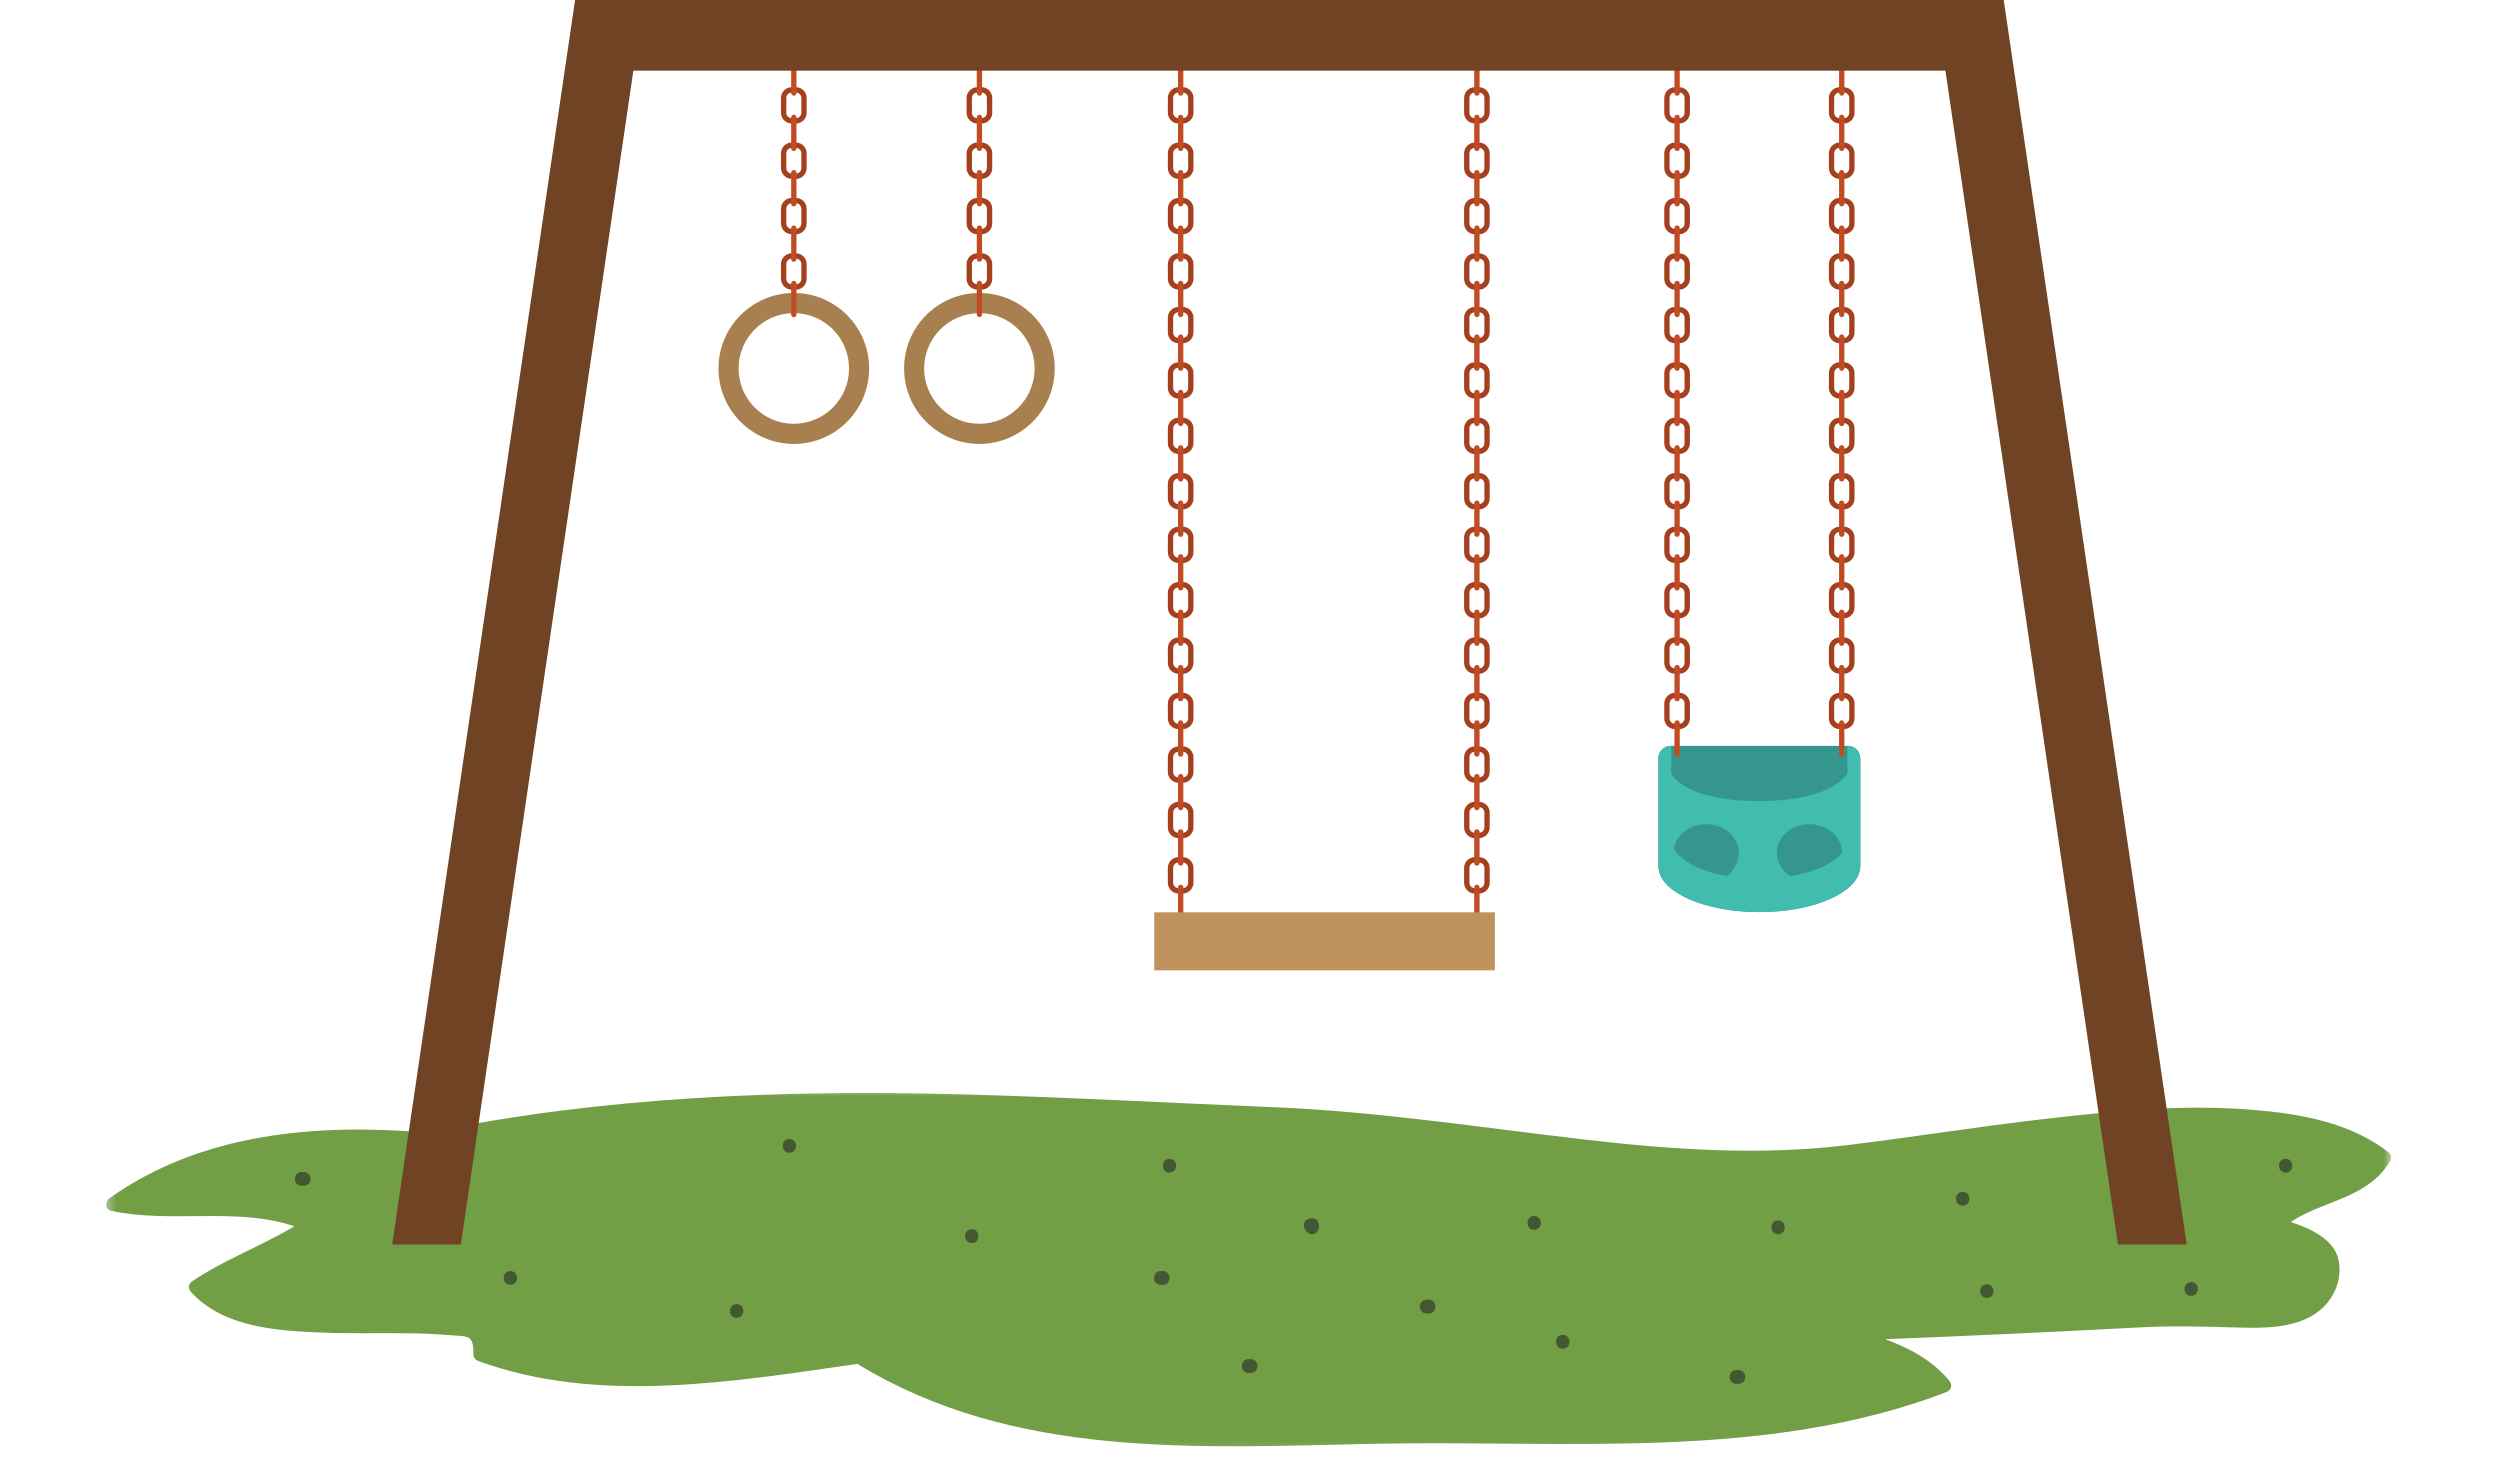 <svg width="204" height="120" viewBox="0 0 204 120" fill="none" xmlns="http://www.w3.org/2000/svg">
<g id="2" clipPath="url(#clip0_1975_3250)">
<g id="Clip path group">
<mask id="mask0_1975_3250" style="mask-type:luminance" maskUnits="userSpaceOnUse" x="8" y="88" width="188" height="31">
<g id="8c939e1792">
<path id="Vector" d="M8.445 88.501H195.232V118.844H8.445V88.501Z" fill="white"/>
</g>
</mask>
<g mask="url(#mask0_1975_3250)">
<g id="Group">
<path id="Vector_2" d="M159.061 112.664C157.672 110.995 155.822 110.01 153.83 109.276C160.816 109.009 167.8 108.674 174.766 108.308C177.437 108.167 179.995 108.252 182.662 108.328C184.723 108.387 187.139 108.387 188.924 107.202C190.392 106.227 191.196 104.443 190.807 102.751C190.435 101.121 188.529 100.232 186.912 99.718C189.625 97.917 193.214 97.812 195.035 94.74C195.15 94.542 195.14 94.21 194.949 94.058C191.765 91.579 187.716 90.881 183.791 90.559C178.151 90.088 172.422 90.664 166.818 91.309C161.416 91.928 156.046 92.801 150.646 93.453C143.584 94.302 136.511 93.818 129.462 93.005C120.974 92.03 112.588 90.71 104.044 90.354C95.56 90.005 87.082 89.528 78.591 89.301C64.018 88.912 49.225 89.469 34.906 92.429C25.809 91.638 16.396 92.465 8.935 97.776C8.573 98.036 8.553 98.691 9.067 98.803C13.917 99.856 19.313 98.467 24.021 100.064C21.312 101.687 18.325 102.777 15.691 104.542C15.382 104.749 15.323 105.144 15.576 105.421C18.23 108.325 22.553 108.588 26.237 108.736C28.598 108.835 30.965 108.769 33.326 108.795C34.396 108.805 35.459 108.855 36.523 108.937C38.248 109.075 38.633 108.858 38.633 110.524C38.633 110.787 38.804 110.978 39.041 111.064C48.767 114.613 59.705 112.766 69.964 111.294C82.69 119.078 97.641 118.116 112.17 117.814C127.625 117.488 144.061 119.246 158.814 113.602C159.226 113.444 159.348 113.003 159.061 112.664Z" fill="#729E46"/>
</g>
</g>
</g>
<path id="Vector_3" d="M64.775 25.553C62.29 25.553 60.268 27.578 60.268 30.067C60.268 32.556 62.29 34.581 64.775 34.581C67.261 34.581 69.283 32.556 69.283 30.067C69.283 27.578 67.261 25.553 64.775 25.553ZM64.775 36.224C61.388 36.224 58.628 33.465 58.628 30.067C58.628 26.669 61.388 23.907 64.775 23.907C68.167 23.907 70.922 26.669 70.922 30.067C70.922 33.465 68.167 36.224 64.775 36.224Z" fill="#A8804F"/>
<path id="Vector_4" d="M64.947 9.644C65.187 9.644 65.388 9.446 65.388 9.203V7.994C65.388 7.747 65.187 7.55 64.947 7.55H64.608C64.364 7.55 64.163 7.747 64.163 7.994V9.203C64.163 9.446 64.364 9.644 64.608 9.644H64.947ZM64.608 7.115H64.947C65.427 7.115 65.823 7.51 65.823 7.994V9.203C65.823 9.687 65.427 10.078 64.947 10.078H64.608C64.124 10.078 63.728 9.687 63.728 9.203V7.994C63.728 7.51 64.124 7.115 64.608 7.115Z" fill="#A5401E"/>
<path id="Vector_5" d="M64.775 4.84C64.894 4.84 64.993 4.935 64.993 5.06V7.589C64.993 7.711 64.894 7.81 64.775 7.81C64.657 7.81 64.558 7.711 64.558 7.589V5.06C64.558 4.935 64.657 4.84 64.775 4.84Z" fill="#C04B24"/>
<path id="Vector_6" d="M64.947 14.164C65.187 14.164 65.388 13.963 65.388 13.716V12.511C65.388 12.268 65.187 12.067 64.947 12.067H64.608C64.364 12.067 64.163 12.268 64.163 12.511V13.716C64.163 13.963 64.364 14.164 64.608 14.164H64.947ZM64.608 11.632H64.947C65.427 11.632 65.823 12.024 65.823 12.511V13.716C65.823 14.204 65.427 14.599 64.947 14.599H64.608C64.124 14.599 63.728 14.204 63.728 13.716V12.511C63.728 12.024 64.124 11.632 64.608 11.632Z" fill="#A5401E"/>
<path id="Vector_7" d="M64.775 9.36C64.894 9.36 64.993 9.456 64.993 9.574V12.106C64.993 12.228 64.894 12.324 64.775 12.324C64.657 12.324 64.558 12.228 64.558 12.106V9.574C64.558 9.456 64.657 9.36 64.775 9.36Z" fill="#C04B24"/>
<path id="Vector_8" d="M64.947 18.681C65.187 18.681 65.388 18.48 65.388 18.237V17.032C65.388 16.785 65.187 16.584 64.947 16.584H64.608C64.364 16.584 64.163 16.785 64.163 17.032V18.237C64.163 18.48 64.364 18.681 64.608 18.681H64.947ZM64.608 16.149H64.947C65.427 16.149 65.823 16.544 65.823 17.032V18.237C65.823 18.724 65.427 19.116 64.947 19.116H64.608C64.124 19.116 63.728 18.724 63.728 18.237V17.032C63.728 16.544 64.124 16.149 64.608 16.149Z" fill="#A5401E"/>
<path id="Vector_9" d="M64.775 13.874C64.894 13.874 64.993 13.973 64.993 14.095V16.627C64.993 16.749 64.894 16.844 64.775 16.844C64.657 16.844 64.558 16.749 64.558 16.627V14.095C64.558 13.973 64.657 13.874 64.775 13.874Z" fill="#C04B24"/>
<path id="Vector_10" d="M64.947 23.198C65.187 23.198 65.388 22.998 65.388 22.754V21.546C65.388 21.302 65.187 21.101 64.947 21.101H64.608C64.364 21.101 64.163 21.302 64.163 21.546V22.754C64.163 22.998 64.364 23.198 64.608 23.198H64.947ZM64.608 20.67H64.947C65.427 20.67 65.823 21.062 65.823 21.546V22.754C65.823 23.238 65.427 23.636 64.947 23.636H64.608C64.124 23.636 63.728 23.238 63.728 22.754V21.546C63.728 21.062 64.124 20.67 64.608 20.67Z" fill="#A5401E"/>
<path id="Vector_11" d="M64.775 18.395C64.894 18.395 64.993 18.494 64.993 18.612V21.144C64.993 21.266 64.894 21.358 64.775 21.358C64.657 21.358 64.558 21.266 64.558 21.144V18.612C64.558 18.494 64.657 18.395 64.775 18.395Z" fill="#C04B24"/>
<path id="Vector_12" d="M64.775 22.912C64.894 22.912 64.993 23.011 64.993 23.129V25.661C64.993 25.783 64.894 25.879 64.775 25.879C64.657 25.879 64.558 25.783 64.558 25.661V23.129C64.558 23.011 64.657 22.912 64.775 22.912Z" fill="#C04B24"/>
<path id="Vector_13" d="M79.921 25.553C77.435 25.553 75.41 27.578 75.41 30.067C75.41 32.556 77.435 34.581 79.921 34.581C82.407 34.581 84.425 32.556 84.425 30.067C84.425 27.578 82.407 25.553 79.921 25.553ZM79.921 36.224C76.53 36.224 73.774 33.465 73.774 30.067C73.774 26.669 76.53 23.907 79.921 23.907C83.309 23.907 86.068 26.669 86.068 30.067C86.068 33.465 83.309 36.224 79.921 36.224Z" fill="#A8804F"/>
<path id="Vector_14" d="M80.089 9.644C80.333 9.644 80.53 9.446 80.53 9.203V7.994C80.53 7.747 80.333 7.55 80.089 7.55H79.753C79.506 7.55 79.309 7.747 79.309 7.994V9.203C79.309 9.446 79.506 9.644 79.753 9.644H80.089ZM79.753 7.115H80.089C80.573 7.115 80.968 7.51 80.968 7.994V9.203C80.968 9.687 80.573 10.078 80.089 10.078H79.753C79.269 10.078 78.874 9.687 78.874 9.203V7.994C78.874 7.51 79.269 7.115 79.753 7.115Z" fill="#A5401E"/>
<path id="Vector_15" d="M79.921 4.84C80.039 4.84 80.138 4.935 80.138 5.06V7.589C80.138 7.711 80.039 7.81 79.921 7.81C79.799 7.81 79.704 7.711 79.704 7.589V5.06C79.704 4.935 79.799 4.84 79.921 4.84Z" fill="#C04B24"/>
<path id="Vector_16" d="M80.089 14.164C80.333 14.164 80.53 13.963 80.53 13.716V12.511C80.53 12.268 80.333 12.067 80.089 12.067H79.753C79.506 12.067 79.309 12.268 79.309 12.511V13.716C79.309 13.963 79.506 14.164 79.753 14.164H80.089ZM79.753 11.632H80.089C80.573 11.632 80.968 12.024 80.968 12.511V13.716C80.968 14.204 80.573 14.599 80.089 14.599H79.753C79.269 14.599 78.874 14.204 78.874 13.716V12.511C78.874 12.024 79.269 11.632 79.753 11.632Z" fill="#A5401E"/>
<path id="Vector_17" d="M79.921 9.36C80.039 9.36 80.138 9.456 80.138 9.574V12.106C80.138 12.228 80.039 12.324 79.921 12.324C79.799 12.324 79.704 12.228 79.704 12.106V9.574C79.704 9.456 79.799 9.36 79.921 9.36Z" fill="#C04B24"/>
<path id="Vector_18" d="M80.089 18.681C80.333 18.681 80.53 18.48 80.53 18.237V17.032C80.53 16.785 80.333 16.584 80.089 16.584H79.753C79.506 16.584 79.309 16.785 79.309 17.032V18.237C79.309 18.48 79.506 18.681 79.753 18.681H80.089ZM79.753 16.149H80.089C80.573 16.149 80.968 16.544 80.968 17.032V18.237C80.968 18.724 80.573 19.116 80.089 19.116H79.753C79.269 19.116 78.874 18.724 78.874 18.237V17.032C78.874 16.544 79.269 16.149 79.753 16.149Z" fill="#A5401E"/>
<path id="Vector_19" d="M79.921 13.874C80.039 13.874 80.138 13.973 80.138 14.095V16.627C80.138 16.749 80.039 16.844 79.921 16.844C79.799 16.844 79.704 16.749 79.704 16.627V14.095C79.704 13.973 79.799 13.874 79.921 13.874Z" fill="#C04B24"/>
<path id="Vector_20" d="M80.089 23.198C80.333 23.198 80.53 22.998 80.53 22.754V21.546C80.53 21.302 80.333 21.101 80.089 21.101H79.753C79.506 21.101 79.309 21.302 79.309 21.546V22.754C79.309 22.998 79.506 23.198 79.753 23.198H80.089ZM79.753 20.67H80.089C80.573 20.67 80.968 21.062 80.968 21.546V22.754C80.968 23.238 80.573 23.636 80.089 23.636H79.753C79.269 23.636 78.874 23.238 78.874 22.754V21.546C78.874 21.062 79.269 20.67 79.753 20.67Z" fill="#A5401E"/>
<path id="Vector_21" d="M79.921 18.395C80.039 18.395 80.138 18.494 80.138 18.612V21.144C80.138 21.266 80.039 21.358 79.921 21.358C79.799 21.358 79.704 21.266 79.704 21.144V18.612C79.704 18.494 79.799 18.395 79.921 18.395Z" fill="#C04B24"/>
<path id="Vector_22" d="M79.921 22.912C80.039 22.912 80.138 23.011 80.138 23.129V25.661C80.138 25.783 80.039 25.879 79.921 25.879C79.799 25.879 79.704 25.783 79.704 25.661V23.129C79.704 23.011 79.799 22.912 79.921 22.912Z" fill="#C04B24"/>
<path id="Vector_23" d="M96.511 63.439C96.752 63.439 96.953 63.242 96.953 62.998V61.79C96.953 61.546 96.752 61.345 96.511 61.345H96.172C95.928 61.345 95.731 61.546 95.731 61.79V62.998C95.731 63.242 95.928 63.439 96.172 63.439H96.511ZM96.172 60.907H96.511C96.992 60.907 97.387 61.302 97.387 61.79V62.998C97.387 63.482 96.992 63.874 96.511 63.874H96.172C95.688 63.874 95.296 63.482 95.296 62.998V61.79C95.296 61.302 95.688 60.907 96.172 60.907Z" fill="#A5401E"/>
<path id="Vector_24" d="M96.511 67.956C96.752 67.956 96.953 67.759 96.953 67.512V66.307C96.953 66.063 96.752 65.862 96.511 65.862H96.172C95.928 65.862 95.731 66.063 95.731 66.307V67.512C95.731 67.759 95.928 67.956 96.172 67.956H96.511ZM96.172 65.428H96.511C96.992 65.428 97.387 65.82 97.387 66.307V67.512C97.387 67.999 96.992 68.394 96.511 68.394H96.172C95.688 68.394 95.296 67.999 95.296 67.512V66.307C95.296 65.82 95.688 65.428 96.172 65.428Z" fill="#A5401E"/>
<path id="Vector_25" d="M96.34 63.153C96.462 63.153 96.561 63.252 96.561 63.37V65.902C96.561 66.024 96.462 66.119 96.34 66.119C96.222 66.119 96.123 66.024 96.123 65.902V63.37C96.123 63.252 96.222 63.153 96.34 63.153Z" fill="#C04B24"/>
<path id="Vector_26" d="M96.511 72.477C96.752 72.477 96.953 72.276 96.953 72.032V70.824C96.953 70.58 96.752 70.379 96.511 70.379H96.172C95.928 70.379 95.731 70.58 95.731 70.824V72.032C95.731 72.276 95.928 72.477 96.172 72.477H96.511ZM96.172 69.941H96.511C96.992 69.941 97.387 70.34 97.387 70.824V72.032C97.387 72.519 96.992 72.911 96.511 72.911H96.172C95.688 72.911 95.296 72.519 95.296 72.032V70.824C95.296 70.34 95.688 69.941 96.172 69.941Z" fill="#A5401E"/>
<path id="Vector_27" d="M96.34 67.67C96.462 67.67 96.561 67.769 96.561 67.887V70.419C96.561 70.541 96.462 70.64 96.34 70.64C96.222 70.64 96.123 70.541 96.123 70.419V67.887C96.123 67.769 96.222 67.67 96.34 67.67Z" fill="#C04B24"/>
<path id="Vector_28" d="M96.34 72.19C96.462 72.19 96.561 72.286 96.561 72.404V74.94C96.561 75.058 96.462 75.154 96.34 75.154C96.222 75.154 96.123 75.058 96.123 74.94V72.404C96.123 72.286 96.222 72.19 96.34 72.19Z" fill="#C04B24"/>
<path id="Vector_29" d="M96.511 45.508C96.752 45.508 96.953 45.308 96.953 45.064V43.856C96.953 43.612 96.752 43.411 96.511 43.411H96.172C95.928 43.411 95.731 43.612 95.731 43.856V45.064C95.731 45.308 95.928 45.508 96.172 45.508H96.511ZM96.172 42.977H96.511C96.992 42.977 97.387 43.372 97.387 43.856V45.064C97.387 45.548 96.992 45.943 96.511 45.943H96.172C95.688 45.943 95.296 45.548 95.296 45.064V43.856C95.296 43.372 95.688 42.977 96.172 42.977Z" fill="#A5401E"/>
<path id="Vector_30" d="M96.511 50.026C96.752 50.026 96.953 49.825 96.953 49.584V48.373C96.953 48.129 96.752 47.931 96.511 47.931H96.172C95.928 47.931 95.731 48.129 95.731 48.373V49.584C95.731 49.825 95.928 50.026 96.172 50.026H96.511ZM96.172 47.494H96.511C96.992 47.494 97.387 47.892 97.387 48.373V49.584C97.387 50.065 96.992 50.46 96.511 50.46H96.172C95.688 50.46 95.296 50.065 95.296 49.584V48.373C95.296 47.892 95.688 47.494 96.172 47.494Z" fill="#A5401E"/>
<path id="Vector_31" d="M96.34 45.222C96.462 45.222 96.561 45.317 96.561 45.439V47.971C96.561 48.089 96.462 48.188 96.34 48.188C96.222 48.188 96.123 48.089 96.123 47.971V45.439C96.123 45.317 96.222 45.222 96.34 45.222Z" fill="#C04B24"/>
<path id="Vector_32" d="M96.511 54.543C96.752 54.543 96.953 54.345 96.953 54.098V52.893C96.953 52.646 96.752 52.449 96.511 52.449H96.172C95.928 52.449 95.731 52.646 95.731 52.893V54.098C95.731 54.345 95.928 54.543 96.172 54.543H96.511ZM96.172 52.011H96.511C96.992 52.011 97.387 52.406 97.387 52.893V54.098C97.387 54.585 96.992 54.98 96.511 54.98H96.172C95.688 54.98 95.296 54.585 95.296 54.098V52.893C95.296 52.406 95.688 52.011 96.172 52.011Z" fill="#A5401E"/>
<path id="Vector_33" d="M96.34 49.739C96.462 49.739 96.561 49.838 96.561 49.957V52.492C96.561 52.61 96.462 52.706 96.34 52.706C96.222 52.706 96.123 52.61 96.123 52.492V49.957C96.123 49.838 96.222 49.739 96.34 49.739Z" fill="#C04B24"/>
<path id="Vector_34" d="M96.511 59.06C96.752 59.06 96.953 58.862 96.953 58.619V57.41C96.953 57.163 96.752 56.966 96.511 56.966H96.172C95.928 56.966 95.731 57.163 95.731 57.41V58.619C95.731 58.862 95.928 59.06 96.172 59.06H96.511ZM96.172 56.531H96.511C96.992 56.531 97.387 56.926 97.387 57.41V58.619C97.387 59.106 96.992 59.498 96.511 59.498H96.172C95.688 59.498 95.296 59.106 95.296 58.619V57.41C95.296 56.926 95.688 56.531 96.172 56.531Z" fill="#A5401E"/>
<path id="Vector_35" d="M96.34 54.256C96.462 54.256 96.561 54.355 96.561 54.477V57.009C96.561 57.127 96.462 57.226 96.34 57.226C96.222 57.226 96.123 57.127 96.123 57.009V54.477C96.123 54.355 96.222 54.256 96.34 54.256Z" fill="#C04B24"/>
<path id="Vector_36" d="M96.34 58.773C96.462 58.773 96.561 58.876 96.561 58.994V61.523C96.561 61.645 96.462 61.743 96.34 61.743C96.222 61.743 96.123 61.645 96.123 61.523V58.994C96.123 58.876 96.222 58.773 96.34 58.773Z" fill="#C04B24"/>
<path id="Vector_37" d="M96.511 27.575C96.752 27.575 96.953 27.38 96.953 27.133V25.922C96.953 25.681 96.752 25.484 96.511 25.484H96.172C95.928 25.484 95.731 25.681 95.731 25.922V27.133C95.731 27.38 95.928 27.575 96.172 27.575H96.511ZM96.172 25.046H96.511C96.992 25.046 97.387 25.438 97.387 25.922V27.133C97.387 27.617 96.992 28.012 96.511 28.012H96.172C95.688 28.012 95.296 27.617 95.296 27.133V25.922C95.296 25.438 95.688 25.046 96.172 25.046Z" fill="#A5401E"/>
<path id="Vector_38" d="M96.511 32.092C96.752 32.092 96.953 31.897 96.953 31.65V30.442C96.953 30.195 96.752 30.001 96.511 30.001H96.172C95.928 30.001 95.731 30.195 95.731 30.442V31.65C95.731 31.897 95.928 32.092 96.172 32.092H96.511ZM96.172 29.563H96.511C96.992 29.563 97.387 29.958 97.387 30.442V31.65C97.387 32.138 96.992 32.529 96.511 32.529H96.172C95.688 32.529 95.296 32.138 95.296 31.65V30.442C95.296 29.958 95.688 29.563 96.172 29.563Z" fill="#A5401E"/>
<path id="Vector_39" d="M96.34 27.291C96.462 27.291 96.561 27.39 96.561 27.508V30.037C96.561 30.159 96.462 30.258 96.34 30.258C96.222 30.258 96.123 30.159 96.123 30.037V27.508C96.123 27.39 96.222 27.291 96.34 27.291Z" fill="#C04B24"/>
<path id="Vector_40" d="M96.511 36.612C96.752 36.612 96.953 36.414 96.953 36.171V34.959C96.953 34.715 96.752 34.518 96.511 34.518H96.172C95.928 34.518 95.731 34.715 95.731 34.959V36.171C95.731 36.414 95.928 36.612 96.172 36.612H96.511ZM96.172 34.08H96.511C96.992 34.08 97.387 34.478 97.387 34.959V36.171C97.387 36.651 96.992 37.047 96.511 37.047H96.172C95.688 37.047 95.296 36.651 95.296 36.171V34.959C95.296 34.478 95.688 34.08 96.172 34.08Z" fill="#A5401E"/>
<path id="Vector_41" d="M96.34 31.809C96.462 31.809 96.561 31.907 96.561 32.026V34.558C96.561 34.68 96.462 34.775 96.34 34.775C96.222 34.775 96.123 34.68 96.123 34.558V32.026C96.123 31.907 96.222 31.809 96.34 31.809Z" fill="#C04B24"/>
<path id="Vector_42" d="M96.511 41.133C96.752 41.133 96.953 40.932 96.953 40.688V39.48C96.953 39.233 96.752 39.036 96.511 39.036H96.172C95.928 39.036 95.731 39.233 95.731 39.48V40.688C95.731 40.932 95.928 41.133 96.172 41.133H96.511ZM96.172 38.598H96.511C96.992 38.598 97.387 38.993 97.387 39.48V40.688C97.387 41.172 96.992 41.568 96.511 41.568H96.172C95.688 41.568 95.296 41.172 95.296 40.688V39.48C95.296 38.993 95.688 38.598 96.172 38.598Z" fill="#A5401E"/>
<path id="Vector_43" d="M96.34 36.326C96.462 36.326 96.561 36.425 96.561 36.543V39.075C96.561 39.197 96.462 39.292 96.34 39.292C96.222 39.292 96.123 39.197 96.123 39.075V36.543C96.123 36.425 96.222 36.326 96.34 36.326Z" fill="#C04B24"/>
<path id="Vector_44" d="M96.34 40.843C96.462 40.843 96.561 40.941 96.561 41.063V43.592C96.561 43.714 96.462 43.809 96.34 43.809C96.222 43.809 96.123 43.714 96.123 43.592V41.063C96.123 40.941 96.222 40.843 96.34 40.843Z" fill="#C04B24"/>
<path id="Vector_45" d="M96.511 9.644C96.752 9.644 96.953 9.446 96.953 9.203V7.994C96.953 7.747 96.752 7.55 96.511 7.55H96.172C95.928 7.55 95.731 7.747 95.731 7.994V9.203C95.731 9.446 95.928 9.644 96.172 9.644H96.511ZM96.172 7.115H96.511C96.992 7.115 97.387 7.51 97.387 7.994V9.203C97.387 9.687 96.992 10.078 96.511 10.078H96.172C95.688 10.078 95.296 9.687 95.296 9.203V7.994C95.296 7.51 95.688 7.115 96.172 7.115Z" fill="#A5401E"/>
<path id="Vector_46" d="M96.34 4.84C96.462 4.84 96.561 4.935 96.561 5.06V7.589C96.561 7.711 96.462 7.81 96.34 7.81C96.222 7.81 96.123 7.711 96.123 7.589V5.06C96.123 4.935 96.222 4.84 96.34 4.84Z" fill="#C04B24"/>
<path id="Vector_47" d="M96.511 14.164C96.752 14.164 96.953 13.963 96.953 13.716V12.511C96.953 12.268 96.752 12.067 96.511 12.067H96.172C95.928 12.067 95.731 12.268 95.731 12.511V13.716C95.731 13.963 95.928 14.164 96.172 14.164H96.511ZM96.172 11.632H96.511C96.992 11.632 97.387 12.024 97.387 12.511V13.716C97.387 14.204 96.992 14.599 96.511 14.599H96.172C95.688 14.599 95.296 14.204 95.296 13.716V12.511C95.296 12.024 95.688 11.632 96.172 11.632Z" fill="#A5401E"/>
<path id="Vector_48" d="M96.34 9.36C96.462 9.36 96.561 9.456 96.561 9.574V12.106C96.561 12.228 96.462 12.324 96.34 12.324C96.222 12.324 96.123 12.228 96.123 12.106V9.574C96.123 9.456 96.222 9.36 96.34 9.36Z" fill="#C04B24"/>
<path id="Vector_49" d="M96.511 18.681C96.752 18.681 96.953 18.48 96.953 18.237V17.032C96.953 16.785 96.752 16.584 96.511 16.584H96.172C95.928 16.584 95.731 16.785 95.731 17.032V18.237C95.731 18.48 95.928 18.681 96.172 18.681H96.511ZM96.172 16.149H96.511C96.992 16.149 97.387 16.544 97.387 17.032V18.237C97.387 18.724 96.992 19.116 96.511 19.116H96.172C95.688 19.116 95.296 18.724 95.296 18.237V17.032C95.296 16.544 95.688 16.149 96.172 16.149Z" fill="#A5401E"/>
<path id="Vector_50" d="M96.34 13.874C96.462 13.874 96.561 13.973 96.561 14.095V16.627C96.561 16.749 96.462 16.844 96.34 16.844C96.222 16.844 96.123 16.749 96.123 16.627V14.095C96.123 13.973 96.222 13.874 96.34 13.874Z" fill="#C04B24"/>
<path id="Vector_51" d="M96.511 23.198C96.752 23.198 96.953 22.998 96.953 22.754V21.546C96.953 21.302 96.752 21.101 96.511 21.101H96.172C95.928 21.101 95.731 21.302 95.731 21.546V22.754C95.731 22.998 95.928 23.198 96.172 23.198H96.511ZM96.172 20.67H96.511C96.992 20.67 97.387 21.062 97.387 21.546V22.754C97.387 23.238 96.992 23.636 96.511 23.636H96.172C95.688 23.636 95.296 23.238 95.296 22.754V21.546C95.296 21.062 95.688 20.67 96.172 20.67Z" fill="#A5401E"/>
<path id="Vector_52" d="M96.34 18.395C96.462 18.395 96.561 18.494 96.561 18.612V21.144C96.561 21.266 96.462 21.358 96.34 21.358C96.222 21.358 96.123 21.266 96.123 21.144V18.612C96.123 18.494 96.222 18.395 96.34 18.395Z" fill="#C04B24"/>
<path id="Vector_53" d="M96.34 22.912C96.462 22.912 96.561 23.011 96.561 23.129V25.661C96.561 25.783 96.462 25.879 96.34 25.879C96.222 25.879 96.123 25.783 96.123 25.661V23.129C96.123 23.011 96.222 22.912 96.34 22.912Z" fill="#C04B24"/>
<path id="Vector_54" d="M120.681 63.439C120.925 63.439 121.126 63.242 121.126 62.998V61.79C121.126 61.546 120.925 61.345 120.681 61.345H120.346C120.102 61.345 119.904 61.546 119.904 61.79V62.998C119.904 63.242 120.102 63.439 120.346 63.439H120.681ZM120.346 60.907H120.681C121.165 60.907 121.56 61.302 121.56 61.79V62.998C121.56 63.482 121.165 63.874 120.681 63.874H120.346C119.862 63.874 119.47 63.482 119.47 62.998V61.79C119.47 61.302 119.862 60.907 120.346 60.907Z" fill="#A5401E"/>
<path id="Vector_55" d="M120.681 67.956C120.925 67.956 121.126 67.759 121.126 67.512V66.307C121.126 66.063 120.925 65.862 120.681 65.862H120.346C120.102 65.862 119.904 66.063 119.904 66.307V67.512C119.904 67.759 120.102 67.956 120.346 67.956H120.681ZM120.346 65.428H120.681C121.165 65.428 121.56 65.82 121.56 66.307V67.512C121.56 67.999 121.165 68.394 120.681 68.394H120.346C119.862 68.394 119.47 67.999 119.47 67.512V66.307C119.47 65.82 119.862 65.428 120.346 65.428Z" fill="#A5401E"/>
<path id="Vector_56" d="M120.514 63.153C120.636 63.153 120.734 63.252 120.734 63.37V65.902C120.734 66.024 120.636 66.119 120.514 66.119C120.395 66.119 120.296 66.024 120.296 65.902V63.37C120.296 63.252 120.395 63.153 120.514 63.153Z" fill="#C04B24"/>
<path id="Vector_57" d="M120.681 72.477C120.925 72.477 121.126 72.276 121.126 72.032V70.824C121.126 70.58 120.925 70.379 120.681 70.379H120.346C120.102 70.379 119.904 70.58 119.904 70.824V72.032C119.904 72.276 120.102 72.477 120.346 72.477H120.681ZM120.346 69.941H120.681C121.165 69.941 121.56 70.34 121.56 70.824V72.032C121.56 72.519 121.165 72.911 120.681 72.911H120.346C119.862 72.911 119.47 72.519 119.47 72.032V70.824C119.47 70.34 119.862 69.941 120.346 69.941Z" fill="#A5401E"/>
<path id="Vector_58" d="M120.514 67.67C120.636 67.67 120.734 67.769 120.734 67.887V70.419C120.734 70.541 120.636 70.64 120.514 70.64C120.395 70.64 120.296 70.541 120.296 70.419V67.887C120.296 67.769 120.395 67.67 120.514 67.67Z" fill="#C04B24"/>
<path id="Vector_59" d="M120.514 72.19C120.636 72.19 120.734 72.286 120.734 72.404V74.94C120.734 75.058 120.636 75.154 120.514 75.154C120.395 75.154 120.296 75.058 120.296 74.94V72.404C120.296 72.286 120.395 72.19 120.514 72.19Z" fill="#C04B24"/>
<path id="Vector_60" d="M120.681 45.508C120.925 45.508 121.126 45.308 121.126 45.064V43.856C121.126 43.612 120.925 43.411 120.681 43.411H120.346C120.102 43.411 119.904 43.612 119.904 43.856V45.064C119.904 45.308 120.102 45.508 120.346 45.508H120.681ZM120.346 42.977H120.681C121.165 42.977 121.56 43.372 121.56 43.856V45.064C121.56 45.548 121.165 45.943 120.681 45.943H120.346C119.862 45.943 119.47 45.548 119.47 45.064V43.856C119.47 43.372 119.862 42.977 120.346 42.977Z" fill="#A5401E"/>
<path id="Vector_61" d="M120.681 50.026C120.925 50.026 121.126 49.825 121.126 49.584V48.373C121.126 48.129 120.925 47.931 120.681 47.931H120.346C120.102 47.931 119.904 48.129 119.904 48.373V49.584C119.904 49.825 120.102 50.026 120.346 50.026H120.681ZM120.346 47.494H120.681C121.165 47.494 121.56 47.892 121.56 48.373V49.584C121.56 50.065 121.165 50.46 120.681 50.46H120.346C119.862 50.46 119.47 50.065 119.47 49.584V48.373C119.47 47.892 119.862 47.494 120.346 47.494Z" fill="#A5401E"/>
<path id="Vector_62" d="M120.514 45.222C120.636 45.222 120.734 45.317 120.734 45.439V47.971C120.734 48.089 120.636 48.188 120.514 48.188C120.395 48.188 120.296 48.089 120.296 47.971V45.439C120.296 45.317 120.395 45.222 120.514 45.222Z" fill="#C04B24"/>
<path id="Vector_63" d="M120.681 54.543C120.925 54.543 121.126 54.345 121.126 54.098V52.893C121.126 52.646 120.925 52.449 120.681 52.449H120.346C120.102 52.449 119.904 52.646 119.904 52.893V54.098C119.904 54.345 120.102 54.543 120.346 54.543H120.681ZM120.346 52.011H120.681C121.165 52.011 121.56 52.406 121.56 52.893V54.098C121.56 54.585 121.165 54.98 120.681 54.98H120.346C119.862 54.98 119.47 54.585 119.47 54.098V52.893C119.47 52.406 119.862 52.011 120.346 52.011Z" fill="#A5401E"/>
<path id="Vector_64" d="M120.514 49.739C120.636 49.739 120.734 49.838 120.734 49.957V52.492C120.734 52.61 120.636 52.706 120.514 52.706C120.395 52.706 120.296 52.61 120.296 52.492V49.957C120.296 49.838 120.395 49.739 120.514 49.739Z" fill="#C04B24"/>
<path id="Vector_65" d="M120.681 59.06C120.925 59.06 121.126 58.862 121.126 58.619V57.41C121.126 57.163 120.925 56.966 120.681 56.966H120.346C120.102 56.966 119.904 57.163 119.904 57.41V58.619C119.904 58.862 120.102 59.06 120.346 59.06H120.681ZM120.346 56.531H120.681C121.165 56.531 121.56 56.926 121.56 57.41V58.619C121.56 59.106 121.165 59.498 120.681 59.498H120.346C119.862 59.498 119.47 59.106 119.47 58.619V57.41C119.47 56.926 119.862 56.531 120.346 56.531Z" fill="#A5401E"/>
<path id="Vector_66" d="M120.514 54.256C120.636 54.256 120.734 54.355 120.734 54.477V57.009C120.734 57.127 120.636 57.226 120.514 57.226C120.395 57.226 120.296 57.127 120.296 57.009V54.477C120.296 54.355 120.395 54.256 120.514 54.256Z" fill="#C04B24"/>
<path id="Vector_67" d="M120.514 58.773C120.636 58.773 120.734 58.876 120.734 58.994V61.523C120.734 61.645 120.636 61.743 120.514 61.743C120.395 61.743 120.296 61.645 120.296 61.523V58.994C120.296 58.876 120.395 58.773 120.514 58.773Z" fill="#C04B24"/>
<path id="Vector_68" d="M120.681 27.575C120.925 27.575 121.126 27.38 121.126 27.133V25.922C121.126 25.681 120.925 25.484 120.681 25.484H120.346C120.102 25.484 119.904 25.681 119.904 25.922V27.133C119.904 27.38 120.102 27.575 120.346 27.575H120.681ZM120.346 25.046H120.681C121.165 25.046 121.56 25.438 121.56 25.922V27.133C121.56 27.617 121.165 28.012 120.681 28.012H120.346C119.862 28.012 119.47 27.617 119.47 27.133V25.922C119.47 25.438 119.862 25.046 120.346 25.046Z" fill="#A5401E"/>
<path id="Vector_69" d="M120.681 32.092C120.925 32.092 121.126 31.897 121.126 31.65V30.442C121.126 30.195 120.925 30.001 120.681 30.001H120.346C120.102 30.001 119.904 30.195 119.904 30.442V31.65C119.904 31.897 120.102 32.092 120.346 32.092H120.681ZM120.346 29.563H120.681C121.165 29.563 121.56 29.958 121.56 30.442V31.65C121.56 32.138 121.165 32.529 120.681 32.529H120.346C119.862 32.529 119.47 32.138 119.47 31.65V30.442C119.47 29.958 119.862 29.563 120.346 29.563Z" fill="#A5401E"/>
<path id="Vector_70" d="M120.514 27.291C120.636 27.291 120.734 27.39 120.734 27.508V30.037C120.734 30.159 120.636 30.258 120.514 30.258C120.395 30.258 120.296 30.159 120.296 30.037V27.508C120.296 27.39 120.395 27.291 120.514 27.291Z" fill="#C04B24"/>
<path id="Vector_71" d="M120.681 36.612C120.925 36.612 121.126 36.414 121.126 36.171V34.959C121.126 34.715 120.925 34.518 120.681 34.518H120.346C120.102 34.518 119.904 34.715 119.904 34.959V36.171C119.904 36.414 120.102 36.612 120.346 36.612H120.681ZM120.346 34.08H120.681C121.165 34.08 121.56 34.478 121.56 34.959V36.171C121.56 36.651 121.165 37.047 120.681 37.047H120.346C119.862 37.047 119.47 36.651 119.47 36.171V34.959C119.47 34.478 119.862 34.08 120.346 34.08Z" fill="#A5401E"/>
<path id="Vector_72" d="M120.514 31.809C120.636 31.809 120.734 31.907 120.734 32.026V34.558C120.734 34.68 120.636 34.775 120.514 34.775C120.395 34.775 120.296 34.68 120.296 34.558V32.026C120.296 31.907 120.395 31.809 120.514 31.809Z" fill="#C04B24"/>
<path id="Vector_73" d="M120.681 41.133C120.925 41.133 121.126 40.932 121.126 40.688V39.48C121.126 39.233 120.925 39.036 120.681 39.036H120.346C120.102 39.036 119.904 39.233 119.904 39.48V40.688C119.904 40.932 120.102 41.133 120.346 41.133H120.681ZM120.346 38.598H120.681C121.165 38.598 121.56 38.993 121.56 39.48V40.688C121.56 41.172 121.165 41.568 120.681 41.568H120.346C119.862 41.568 119.47 41.172 119.47 40.688V39.48C119.47 38.993 119.862 38.598 120.346 38.598Z" fill="#A5401E"/>
<path id="Vector_74" d="M120.514 36.326C120.636 36.326 120.734 36.425 120.734 36.543V39.075C120.734 39.197 120.636 39.292 120.514 39.292C120.395 39.292 120.296 39.197 120.296 39.075V36.543C120.296 36.425 120.395 36.326 120.514 36.326Z" fill="#C04B24"/>
<path id="Vector_75" d="M120.514 40.843C120.636 40.843 120.734 40.941 120.734 41.063V43.592C120.734 43.714 120.636 43.809 120.514 43.809C120.395 43.809 120.296 43.714 120.296 43.592V41.063C120.296 40.941 120.395 40.843 120.514 40.843Z" fill="#C04B24"/>
<path id="Vector_76" d="M120.681 9.644C120.925 9.644 121.126 9.446 121.126 9.203V7.994C121.126 7.747 120.925 7.55 120.681 7.55H120.346C120.102 7.55 119.904 7.747 119.904 7.994V9.203C119.904 9.446 120.102 9.644 120.346 9.644H120.681ZM120.346 7.115H120.681C121.165 7.115 121.56 7.51 121.56 7.994V9.203C121.56 9.687 121.165 10.078 120.681 10.078H120.346C119.862 10.078 119.47 9.687 119.47 9.203V7.994C119.47 7.51 119.862 7.115 120.346 7.115Z" fill="#A5401E"/>
<path id="Vector_77" d="M120.514 4.84C120.636 4.84 120.734 4.935 120.734 5.06V7.589C120.734 7.711 120.636 7.81 120.514 7.81C120.395 7.81 120.296 7.711 120.296 7.589V5.06C120.296 4.935 120.395 4.84 120.514 4.84Z" fill="#C04B24"/>
<path id="Vector_78" d="M120.681 14.164C120.925 14.164 121.126 13.963 121.126 13.716V12.511C121.126 12.268 120.925 12.067 120.681 12.067H120.346C120.102 12.067 119.904 12.268 119.904 12.511V13.716C119.904 13.963 120.102 14.164 120.346 14.164H120.681ZM120.346 11.632H120.681C121.165 11.632 121.56 12.024 121.56 12.511V13.716C121.56 14.204 121.165 14.599 120.681 14.599H120.346C119.862 14.599 119.47 14.204 119.47 13.716V12.511C119.47 12.024 119.862 11.632 120.346 11.632Z" fill="#A5401E"/>
<path id="Vector_79" d="M120.514 9.36C120.636 9.36 120.734 9.456 120.734 9.574V12.106C120.734 12.228 120.636 12.324 120.514 12.324C120.395 12.324 120.296 12.228 120.296 12.106V9.574C120.296 9.456 120.395 9.36 120.514 9.36Z" fill="#C04B24"/>
<path id="Vector_80" d="M120.681 18.681C120.925 18.681 121.126 18.48 121.126 18.237V17.032C121.126 16.785 120.925 16.584 120.681 16.584H120.346C120.102 16.584 119.904 16.785 119.904 17.032V18.237C119.904 18.48 120.102 18.681 120.346 18.681H120.681ZM120.346 16.149H120.681C121.165 16.149 121.56 16.544 121.56 17.032V18.237C121.56 18.724 121.165 19.116 120.681 19.116H120.346C119.862 19.116 119.47 18.724 119.47 18.237V17.032C119.47 16.544 119.862 16.149 120.346 16.149Z" fill="#A5401E"/>
<path id="Vector_81" d="M120.514 13.874C120.636 13.874 120.734 13.973 120.734 14.095V16.627C120.734 16.749 120.636 16.844 120.514 16.844C120.395 16.844 120.296 16.749 120.296 16.627V14.095C120.296 13.973 120.395 13.874 120.514 13.874Z" fill="#C04B24"/>
<path id="Vector_82" d="M120.681 23.198C120.925 23.198 121.126 22.998 121.126 22.754V21.546C121.126 21.302 120.925 21.101 120.681 21.101H120.346C120.102 21.101 119.904 21.302 119.904 21.546V22.754C119.904 22.998 120.102 23.198 120.346 23.198H120.681ZM120.346 20.67H120.681C121.165 20.67 121.56 21.062 121.56 21.546V22.754C121.56 23.238 121.165 23.636 120.681 23.636H120.346C119.862 23.636 119.47 23.238 119.47 22.754V21.546C119.47 21.062 119.862 20.67 120.346 20.67Z" fill="#A5401E"/>
<path id="Vector_83" d="M120.514 18.395C120.636 18.395 120.734 18.494 120.734 18.612V21.144C120.734 21.266 120.636 21.358 120.514 21.358C120.395 21.358 120.296 21.266 120.296 21.144V18.612C120.296 18.494 120.395 18.395 120.514 18.395Z" fill="#C04B24"/>
<path id="Vector_84" d="M120.514 22.912C120.636 22.912 120.734 23.011 120.734 23.129V25.661C120.734 25.783 120.636 25.879 120.514 25.879C120.395 25.879 120.296 25.783 120.296 25.661V23.129C120.296 23.011 120.395 22.912 120.514 22.912Z" fill="#C04B24"/>
<path id="Vector_85" d="M121.982 79.18H94.184V74.446H121.982V79.18Z" fill="#BF935B"/>
<path id="Vector_86" d="M151.801 61.888C151.801 61.319 151.344 60.861 150.781 60.861H136.35C135.78 60.861 135.323 61.319 135.323 61.888V70.705C135.326 70.778 135.333 70.844 135.349 70.913C135.596 72.872 139.175 74.426 143.564 74.426C147.949 74.426 151.528 72.872 151.778 70.913C151.792 70.844 151.798 70.778 151.801 70.705V61.888Z" fill="#34968C"/>
<path id="Vector_87" d="M137.019 45.508C137.262 45.508 137.46 45.308 137.46 45.064V43.856C137.46 43.612 137.262 43.411 137.019 43.411H136.683C136.436 43.411 136.238 43.612 136.238 43.856V45.064C136.238 45.308 136.436 45.508 136.683 45.508H137.019ZM136.683 42.977H137.019C137.503 42.977 137.898 43.372 137.898 43.856V45.064C137.898 45.548 137.503 45.943 137.019 45.943H136.683C136.199 45.943 135.804 45.548 135.804 45.064V43.856C135.804 43.372 136.199 42.977 136.683 42.977Z" fill="#A5401E"/>
<path id="Vector_88" d="M137.019 50.026C137.262 50.026 137.46 49.825 137.46 49.584V48.373C137.46 48.129 137.262 47.931 137.019 47.931H136.683C136.436 47.931 136.238 48.129 136.238 48.373V49.584C136.238 49.825 136.436 50.026 136.683 50.026H137.019ZM136.683 47.494H137.019C137.503 47.494 137.898 47.892 137.898 48.373V49.584C137.898 50.065 137.503 50.46 137.019 50.46H136.683C136.199 50.46 135.804 50.065 135.804 49.584V48.373C135.804 47.892 136.199 47.494 136.683 47.494Z" fill="#A5401E"/>
<path id="Vector_89" d="M136.851 45.222C136.969 45.222 137.068 45.317 137.068 45.439V47.971C137.068 48.089 136.969 48.188 136.851 48.188C136.732 48.188 136.633 48.089 136.633 47.971V45.439C136.633 45.317 136.732 45.222 136.851 45.222Z" fill="#C04B24"/>
<path id="Vector_90" d="M137.019 54.543C137.262 54.543 137.46 54.345 137.46 54.098V52.893C137.46 52.646 137.262 52.449 137.019 52.449H136.683C136.436 52.449 136.238 52.646 136.238 52.893V54.098C136.238 54.345 136.436 54.543 136.683 54.543H137.019ZM136.683 52.011H137.019C137.503 52.011 137.898 52.406 137.898 52.893V54.098C137.898 54.585 137.503 54.98 137.019 54.98H136.683C136.199 54.98 135.804 54.585 135.804 54.098V52.893C135.804 52.406 136.199 52.011 136.683 52.011Z" fill="#A5401E"/>
<path id="Vector_91" d="M136.851 49.739C136.969 49.739 137.068 49.838 137.068 49.957V52.492C137.068 52.61 136.969 52.706 136.851 52.706C136.732 52.706 136.633 52.61 136.633 52.492V49.957C136.633 49.838 136.732 49.739 136.851 49.739Z" fill="#C04B24"/>
<path id="Vector_92" d="M137.019 59.06C137.262 59.06 137.46 58.862 137.46 58.619V57.41C137.46 57.163 137.262 56.966 137.019 56.966H136.683C136.436 56.966 136.238 57.163 136.238 57.41V58.619C136.238 58.862 136.436 59.06 136.683 59.06H137.019ZM136.683 56.531H137.019C137.503 56.531 137.898 56.926 137.898 57.41V58.619C137.898 59.106 137.503 59.498 137.019 59.498H136.683C136.199 59.498 135.804 59.106 135.804 58.619V57.41C135.804 56.926 136.199 56.531 136.683 56.531Z" fill="#A5401E"/>
<path id="Vector_93" d="M136.851 54.256C136.969 54.256 137.068 54.355 137.068 54.477V57.009C137.068 57.127 136.969 57.226 136.851 57.226C136.732 57.226 136.633 57.127 136.633 57.009V54.477C136.633 54.355 136.732 54.256 136.851 54.256Z" fill="#C04B24"/>
<path id="Vector_94" d="M136.851 58.773C136.969 58.773 137.068 58.876 137.068 58.994V61.523C137.068 61.645 136.969 61.743 136.851 61.743C136.732 61.743 136.633 61.645 136.633 61.523V58.994C136.633 58.876 136.732 58.773 136.851 58.773Z" fill="#C04B24"/>
<path id="Vector_95" d="M137.019 27.575C137.262 27.575 137.46 27.38 137.46 27.133V25.922C137.46 25.681 137.262 25.484 137.019 25.484H136.683C136.436 25.484 136.238 25.681 136.238 25.922V27.133C136.238 27.38 136.436 27.575 136.683 27.575H137.019ZM136.683 25.046H137.019C137.503 25.046 137.898 25.438 137.898 25.922V27.133C137.898 27.617 137.503 28.012 137.019 28.012H136.683C136.199 28.012 135.804 27.617 135.804 27.133V25.922C135.804 25.438 136.199 25.046 136.683 25.046Z" fill="#A5401E"/>
<path id="Vector_96" d="M137.019 32.092C137.262 32.092 137.46 31.897 137.46 31.65V30.442C137.46 30.195 137.262 30.001 137.019 30.001H136.683C136.436 30.001 136.238 30.195 136.238 30.442V31.65C136.238 31.897 136.436 32.092 136.683 32.092H137.019ZM136.683 29.563H137.019C137.503 29.563 137.898 29.958 137.898 30.442V31.65C137.898 32.138 137.503 32.529 137.019 32.529H136.683C136.199 32.529 135.804 32.138 135.804 31.65V30.442C135.804 29.958 136.199 29.563 136.683 29.563Z" fill="#A5401E"/>
<path id="Vector_97" d="M136.851 27.291C136.969 27.291 137.068 27.39 137.068 27.508V30.037C137.068 30.159 136.969 30.258 136.851 30.258C136.732 30.258 136.633 30.159 136.633 30.037V27.508C136.633 27.39 136.732 27.291 136.851 27.291Z" fill="#C04B24"/>
<path id="Vector_98" d="M137.019 36.612C137.262 36.612 137.46 36.414 137.46 36.171V34.959C137.46 34.715 137.262 34.518 137.019 34.518H136.683C136.436 34.518 136.238 34.715 136.238 34.959V36.171C136.238 36.414 136.436 36.612 136.683 36.612H137.019ZM136.683 34.08H137.019C137.503 34.08 137.898 34.478 137.898 34.959V36.171C137.898 36.651 137.503 37.047 137.019 37.047H136.683C136.199 37.047 135.804 36.651 135.804 36.171V34.959C135.804 34.478 136.199 34.08 136.683 34.08Z" fill="#A5401E"/>
<path id="Vector_99" d="M136.851 31.809C136.969 31.809 137.068 31.907 137.068 32.026V34.558C137.068 34.68 136.969 34.775 136.851 34.775C136.732 34.775 136.633 34.68 136.633 34.558V32.026C136.633 31.907 136.732 31.809 136.851 31.809Z" fill="#C04B24"/>
<path id="Vector_100" d="M137.019 41.133C137.262 41.133 137.46 40.932 137.46 40.688V39.48C137.46 39.233 137.262 39.036 137.019 39.036H136.683C136.436 39.036 136.238 39.233 136.238 39.48V40.688C136.238 40.932 136.436 41.133 136.683 41.133H137.019ZM136.683 38.598H137.019C137.503 38.598 137.898 38.993 137.898 39.48V40.688C137.898 41.172 137.503 41.568 137.019 41.568H136.683C136.199 41.568 135.804 41.172 135.804 40.688V39.48C135.804 38.993 136.199 38.598 136.683 38.598Z" fill="#A5401E"/>
<path id="Vector_101" d="M136.851 36.326C136.969 36.326 137.068 36.425 137.068 36.543V39.075C137.068 39.197 136.969 39.292 136.851 39.292C136.732 39.292 136.633 39.197 136.633 39.075V36.543C136.633 36.425 136.732 36.326 136.851 36.326Z" fill="#C04B24"/>
<path id="Vector_102" d="M136.851 40.843C136.969 40.843 137.068 40.941 137.068 41.063V43.592C137.068 43.714 136.969 43.809 136.851 43.809C136.732 43.809 136.633 43.714 136.633 43.592V41.063C136.633 40.941 136.732 40.843 136.851 40.843Z" fill="#C04B24"/>
<path id="Vector_103" d="M137.019 9.644C137.262 9.644 137.46 9.446 137.46 9.203V7.994C137.46 7.747 137.262 7.55 137.019 7.55H136.683C136.436 7.55 136.238 7.747 136.238 7.994V9.203C136.238 9.446 136.436 9.644 136.683 9.644H137.019ZM136.683 7.115H137.019C137.503 7.115 137.898 7.51 137.898 7.994V9.203C137.898 9.687 137.503 10.078 137.019 10.078H136.683C136.199 10.078 135.804 9.687 135.804 9.203V7.994C135.804 7.51 136.199 7.115 136.683 7.115Z" fill="#A5401E"/>
<path id="Vector_104" d="M136.851 4.84C136.969 4.84 137.068 4.935 137.068 5.06V7.589C137.068 7.711 136.969 7.81 136.851 7.81C136.732 7.81 136.633 7.711 136.633 7.589V5.06C136.633 4.935 136.732 4.84 136.851 4.84Z" fill="#C04B24"/>
<path id="Vector_105" d="M137.019 14.164C137.262 14.164 137.46 13.963 137.46 13.716V12.511C137.46 12.268 137.262 12.067 137.019 12.067H136.683C136.436 12.067 136.238 12.268 136.238 12.511V13.716C136.238 13.963 136.436 14.164 136.683 14.164H137.019ZM136.683 11.632H137.019C137.503 11.632 137.898 12.024 137.898 12.511V13.716C137.898 14.204 137.503 14.599 137.019 14.599H136.683C136.199 14.599 135.804 14.204 135.804 13.716V12.511C135.804 12.024 136.199 11.632 136.683 11.632Z" fill="#A5401E"/>
<path id="Vector_106" d="M136.851 9.36C136.969 9.36 137.068 9.456 137.068 9.574V12.106C137.068 12.228 136.969 12.324 136.851 12.324C136.732 12.324 136.633 12.228 136.633 12.106V9.574C136.633 9.456 136.732 9.36 136.851 9.36Z" fill="#C04B24"/>
<path id="Vector_107" d="M137.019 18.681C137.262 18.681 137.46 18.48 137.46 18.237V17.032C137.46 16.785 137.262 16.584 137.019 16.584H136.683C136.436 16.584 136.238 16.785 136.238 17.032V18.237C136.238 18.48 136.436 18.681 136.683 18.681H137.019ZM136.683 16.149H137.019C137.503 16.149 137.898 16.544 137.898 17.032V18.237C137.898 18.724 137.503 19.116 137.019 19.116H136.683C136.199 19.116 135.804 18.724 135.804 18.237V17.032C135.804 16.544 136.199 16.149 136.683 16.149Z" fill="#A5401E"/>
<path id="Vector_108" d="M136.851 13.874C136.969 13.874 137.068 13.973 137.068 14.095V16.627C137.068 16.749 136.969 16.844 136.851 16.844C136.732 16.844 136.633 16.749 136.633 16.627V14.095C136.633 13.973 136.732 13.874 136.851 13.874Z" fill="#C04B24"/>
<path id="Vector_109" d="M137.019 23.198C137.262 23.198 137.46 22.998 137.46 22.754V21.546C137.46 21.302 137.262 21.101 137.019 21.101H136.683C136.436 21.101 136.238 21.302 136.238 21.546V22.754C136.238 22.998 136.436 23.198 136.683 23.198H137.019ZM136.683 20.67H137.019C137.503 20.67 137.898 21.062 137.898 21.546V22.754C137.898 23.238 137.503 23.636 137.019 23.636H136.683C136.199 23.636 135.804 23.238 135.804 22.754V21.546C135.804 21.062 136.199 20.67 136.683 20.67Z" fill="#A5401E"/>
<path id="Vector_110" d="M136.851 18.395C136.969 18.395 137.068 18.494 137.068 18.612V21.144C137.068 21.266 136.969 21.358 136.851 21.358C136.732 21.358 136.633 21.266 136.633 21.144V18.612C136.633 18.494 136.732 18.395 136.851 18.395Z" fill="#C04B24"/>
<path id="Vector_111" d="M136.851 22.912C136.969 22.912 137.068 23.011 137.068 23.129V25.661C137.068 25.783 136.969 25.879 136.851 25.879C136.732 25.879 136.633 25.783 136.633 25.661V23.129C136.633 23.011 136.732 22.912 136.851 22.912Z" fill="#C04B24"/>
<path id="Vector_112" d="M150.452 45.508C150.695 45.508 150.896 45.308 150.896 45.064V43.856C150.896 43.612 150.695 43.411 150.452 43.411H150.116C149.872 43.411 149.671 43.612 149.671 43.856V45.064C149.671 45.308 149.872 45.508 150.116 45.508H150.452ZM150.116 42.977H150.452C150.936 42.977 151.331 43.372 151.331 43.856V45.064C151.331 45.548 150.936 45.943 150.452 45.943H150.116C149.632 45.943 149.237 45.548 149.237 45.064V43.856C149.237 43.372 149.632 42.977 150.116 42.977Z" fill="#A5401E"/>
<path id="Vector_113" d="M150.452 50.026C150.695 50.026 150.896 49.825 150.896 49.584V48.373C150.896 48.129 150.695 47.931 150.452 47.931H150.116C149.872 47.931 149.671 48.129 149.671 48.373V49.584C149.671 49.825 149.872 50.026 150.116 50.026H150.452ZM150.116 47.494H150.452C150.936 47.494 151.331 47.892 151.331 48.373V49.584C151.331 50.065 150.936 50.46 150.452 50.46H150.116C149.632 50.46 149.237 50.065 149.237 49.584V48.373C149.237 47.892 149.632 47.494 150.116 47.494Z" fill="#A5401E"/>
<path id="Vector_114" d="M150.284 45.222C150.406 45.222 150.501 45.317 150.501 45.439V47.971C150.501 48.089 150.406 48.188 150.284 48.188C150.162 48.188 150.066 48.089 150.066 47.971V45.439C150.066 45.317 150.162 45.222 150.284 45.222Z" fill="#C04B24"/>
<path id="Vector_115" d="M150.452 54.543C150.695 54.543 150.896 54.345 150.896 54.098V52.893C150.896 52.646 150.695 52.449 150.452 52.449H150.116C149.872 52.449 149.671 52.646 149.671 52.893V54.098C149.671 54.345 149.872 54.543 150.116 54.543H150.452ZM150.116 52.011H150.452C150.936 52.011 151.331 52.406 151.331 52.893V54.098C151.331 54.585 150.936 54.98 150.452 54.98H150.116C149.632 54.98 149.237 54.585 149.237 54.098V52.893C149.237 52.406 149.632 52.011 150.116 52.011Z" fill="#A5401E"/>
<path id="Vector_116" d="M150.284 49.739C150.406 49.739 150.501 49.838 150.501 49.957V52.492C150.501 52.61 150.406 52.706 150.284 52.706C150.162 52.706 150.066 52.61 150.066 52.492V49.957C150.066 49.838 150.162 49.739 150.284 49.739Z" fill="#C04B24"/>
<path id="Vector_117" d="M150.452 59.06C150.695 59.06 150.896 58.862 150.896 58.619V57.41C150.896 57.163 150.695 56.966 150.452 56.966H150.116C149.872 56.966 149.671 57.163 149.671 57.41V58.619C149.671 58.862 149.872 59.06 150.116 59.06H150.452ZM150.116 56.531H150.452C150.936 56.531 151.331 56.926 151.331 57.41V58.619C151.331 59.106 150.936 59.498 150.452 59.498H150.116C149.632 59.498 149.237 59.106 149.237 58.619V57.41C149.237 56.926 149.632 56.531 150.116 56.531Z" fill="#A5401E"/>
<path id="Vector_118" d="M150.284 54.256C150.406 54.256 150.501 54.355 150.501 54.477V57.009C150.501 57.127 150.406 57.226 150.284 57.226C150.162 57.226 150.066 57.127 150.066 57.009V54.477C150.066 54.355 150.162 54.256 150.284 54.256Z" fill="#C04B24"/>
<path id="Vector_119" d="M150.284 58.773C150.406 58.773 150.501 58.876 150.501 58.994V61.523C150.501 61.645 150.406 61.743 150.284 61.743C150.162 61.743 150.066 61.645 150.066 61.523V58.994C150.066 58.876 150.162 58.773 150.284 58.773Z" fill="#C04B24"/>
<path id="Vector_120" d="M150.452 27.575C150.695 27.575 150.896 27.38 150.896 27.133V25.922C150.896 25.681 150.695 25.484 150.452 25.484H150.116C149.872 25.484 149.671 25.681 149.671 25.922V27.133C149.671 27.38 149.872 27.575 150.116 27.575H150.452ZM150.116 25.046H150.452C150.936 25.046 151.331 25.438 151.331 25.922V27.133C151.331 27.617 150.936 28.012 150.452 28.012H150.116C149.632 28.012 149.237 27.617 149.237 27.133V25.922C149.237 25.438 149.632 25.046 150.116 25.046Z" fill="#A5401E"/>
<path id="Vector_121" d="M150.452 32.092C150.695 32.092 150.896 31.897 150.896 31.65V30.442C150.896 30.195 150.695 30.001 150.452 30.001H150.116C149.872 30.001 149.671 30.195 149.671 30.442V31.65C149.671 31.897 149.872 32.092 150.116 32.092H150.452ZM150.116 29.563H150.452C150.936 29.563 151.331 29.958 151.331 30.442V31.65C151.331 32.138 150.936 32.529 150.452 32.529H150.116C149.632 32.529 149.237 32.138 149.237 31.65V30.442C149.237 29.958 149.632 29.563 150.116 29.563Z" fill="#A5401E"/>
<path id="Vector_122" d="M150.284 27.291C150.406 27.291 150.501 27.39 150.501 27.508V30.037C150.501 30.159 150.406 30.258 150.284 30.258C150.162 30.258 150.066 30.159 150.066 30.037V27.508C150.066 27.39 150.162 27.291 150.284 27.291Z" fill="#C04B24"/>
<path id="Vector_123" d="M150.452 36.612C150.695 36.612 150.896 36.414 150.896 36.171V34.959C150.896 34.715 150.695 34.518 150.452 34.518H150.116C149.872 34.518 149.671 34.715 149.671 34.959V36.171C149.671 36.414 149.872 36.612 150.116 36.612H150.452ZM150.116 34.08H150.452C150.936 34.08 151.331 34.478 151.331 34.959V36.171C151.331 36.651 150.936 37.047 150.452 37.047H150.116C149.632 37.047 149.237 36.651 149.237 36.171V34.959C149.237 34.478 149.632 34.08 150.116 34.08Z" fill="#A5401E"/>
<path id="Vector_124" d="M150.284 31.809C150.406 31.809 150.501 31.907 150.501 32.026V34.558C150.501 34.68 150.406 34.775 150.284 34.775C150.162 34.775 150.066 34.68 150.066 34.558V32.026C150.066 31.907 150.162 31.809 150.284 31.809Z" fill="#C04B24"/>
<path id="Vector_125" d="M150.452 41.133C150.695 41.133 150.896 40.932 150.896 40.688V39.48C150.896 39.233 150.695 39.036 150.452 39.036H150.116C149.872 39.036 149.671 39.233 149.671 39.48V40.688C149.671 40.932 149.872 41.133 150.116 41.133H150.452ZM150.116 38.598H150.452C150.936 38.598 151.331 38.993 151.331 39.48V40.688C151.331 41.172 150.936 41.568 150.452 41.568H150.116C149.632 41.568 149.237 41.172 149.237 40.688V39.48C149.237 38.993 149.632 38.598 150.116 38.598Z" fill="#A5401E"/>
<path id="Vector_126" d="M150.284 36.326C150.406 36.326 150.501 36.425 150.501 36.543V39.075C150.501 39.197 150.406 39.292 150.284 39.292C150.162 39.292 150.066 39.197 150.066 39.075V36.543C150.066 36.425 150.162 36.326 150.284 36.326Z" fill="#C04B24"/>
<path id="Vector_127" d="M150.284 40.843C150.406 40.843 150.501 40.941 150.501 41.063V43.592C150.501 43.714 150.406 43.809 150.284 43.809C150.162 43.809 150.066 43.714 150.066 43.592V41.063C150.066 40.941 150.162 40.843 150.284 40.843Z" fill="#C04B24"/>
<path id="Vector_128" d="M150.452 9.644C150.695 9.644 150.896 9.446 150.896 9.203V7.994C150.896 7.747 150.695 7.55 150.452 7.55H150.116C149.872 7.55 149.671 7.747 149.671 7.994V9.203C149.671 9.446 149.872 9.644 150.116 9.644H150.452ZM150.116 7.115H150.452C150.936 7.115 151.331 7.51 151.331 7.994V9.203C151.331 9.687 150.936 10.078 150.452 10.078H150.116C149.632 10.078 149.237 9.687 149.237 9.203V7.994C149.237 7.51 149.632 7.115 150.116 7.115Z" fill="#A5401E"/>
<path id="Vector_129" d="M150.284 4.84C150.406 4.84 150.501 4.935 150.501 5.06V7.589C150.501 7.711 150.406 7.81 150.284 7.81C150.162 7.81 150.066 7.711 150.066 7.589V5.06C150.066 4.935 150.162 4.84 150.284 4.84Z" fill="#C04B24"/>
<path id="Vector_130" d="M150.452 14.164C150.695 14.164 150.896 13.963 150.896 13.716V12.511C150.896 12.268 150.695 12.067 150.452 12.067H150.116C149.872 12.067 149.671 12.268 149.671 12.511V13.716C149.671 13.963 149.872 14.164 150.116 14.164H150.452ZM150.116 11.632H150.452C150.936 11.632 151.331 12.024 151.331 12.511V13.716C151.331 14.204 150.936 14.599 150.452 14.599H150.116C149.632 14.599 149.237 14.204 149.237 13.716V12.511C149.237 12.024 149.632 11.632 150.116 11.632Z" fill="#A5401E"/>
<path id="Vector_131" d="M150.284 9.36C150.406 9.36 150.501 9.456 150.501 9.574V12.106C150.501 12.228 150.406 12.324 150.284 12.324C150.162 12.324 150.066 12.228 150.066 12.106V9.574C150.066 9.456 150.162 9.36 150.284 9.36Z" fill="#C04B24"/>
<path id="Vector_132" d="M150.452 18.681C150.695 18.681 150.896 18.48 150.896 18.237V17.032C150.896 16.785 150.695 16.584 150.452 16.584H150.116C149.872 16.584 149.671 16.785 149.671 17.032V18.237C149.671 18.48 149.872 18.681 150.116 18.681H150.452ZM150.116 16.149H150.452C150.936 16.149 151.331 16.544 151.331 17.032V18.237C151.331 18.724 150.936 19.116 150.452 19.116H150.116C149.632 19.116 149.237 18.724 149.237 18.237V17.032C149.237 16.544 149.632 16.149 150.116 16.149Z" fill="#A5401E"/>
<path id="Vector_133" d="M150.284 13.874C150.406 13.874 150.501 13.973 150.501 14.095V16.627C150.501 16.749 150.406 16.844 150.284 16.844C150.162 16.844 150.066 16.749 150.066 16.627V14.095C150.066 13.973 150.162 13.874 150.284 13.874Z" fill="#C04B24"/>
<path id="Vector_134" d="M150.452 23.198C150.695 23.198 150.896 22.998 150.896 22.754V21.546C150.896 21.302 150.695 21.101 150.452 21.101H150.116C149.872 21.101 149.671 21.302 149.671 21.546V22.754C149.671 22.998 149.872 23.198 150.116 23.198H150.452ZM150.116 20.67H150.452C150.936 20.67 151.331 21.062 151.331 21.546V22.754C151.331 23.238 150.936 23.636 150.452 23.636H150.116C149.632 23.636 149.237 23.238 149.237 22.754V21.546C149.237 21.062 149.632 20.67 150.116 20.67Z" fill="#A5401E"/>
<path id="Vector_135" d="M150.284 18.395C150.406 18.395 150.501 18.494 150.501 18.612V21.144C150.501 21.266 150.406 21.358 150.284 21.358C150.162 21.358 150.066 21.266 150.066 21.144V18.612C150.066 18.494 150.162 18.395 150.284 18.395Z" fill="#C04B24"/>
<path id="Vector_136" d="M150.284 22.912C150.406 22.912 150.501 23.011 150.501 23.129V25.661C150.501 25.783 150.406 25.879 150.284 25.879C150.162 25.879 150.066 25.783 150.066 25.661V23.129C150.066 23.011 150.162 22.912 150.284 22.912Z" fill="#C04B24"/>
<path id="Vector_137" d="M146.125 71.505C145.437 71.084 144.98 70.383 144.98 69.592C144.98 68.302 146.175 67.255 147.646 67.255C149.115 67.255 150.307 68.295 150.313 69.576C149.605 70.465 148.068 71.169 146.125 71.505ZM136.594 69.243C136.781 68.121 137.881 67.255 139.221 67.255C140.693 67.255 141.888 68.302 141.888 69.592C141.888 70.294 141.473 71.064 140.917 71.496C138.78 71.11 137.147 70.274 136.594 69.243ZM150.781 60.861H150.754V63.1C150.754 63.1 149.691 65.365 143.511 65.365C137.331 65.365 136.37 63.1 136.37 63.1V60.861H136.35C135.78 60.861 135.323 61.319 135.323 61.888V70.705C135.326 70.778 135.333 70.844 135.349 70.913C135.596 72.872 139.175 74.426 143.564 74.426C147.949 74.426 151.528 72.872 151.778 70.913C151.792 70.844 151.798 70.778 151.801 70.705V61.888C151.801 61.319 151.344 60.861 150.781 60.861Z" fill="#41BDAF"/>
<path id="Vector_138" d="M161.699 5.765H48.735V-0.02H161.699V5.765Z" fill="#6F4323"/>
<path id="Vector_139" d="M37.603 101.553H32.002L46.93 -0.02H52.534L37.603 101.553Z" fill="#6F4323"/>
<path id="Vector_140" d="M172.824 101.553H178.431L163.5 -0.02H157.896L172.824 101.553Z" fill="#6F4323"/>
<path id="Vector_141" d="M24.792 95.639H24.611C23.89 95.639 23.89 96.759 24.611 96.759H24.792C25.513 96.759 25.513 95.639 24.792 95.639Z" fill="#435733"/>
<path id="Vector_142" d="M41.643 103.719C40.922 103.719 40.922 104.841 41.643 104.841C42.367 104.841 42.367 103.719 41.643 103.719Z" fill="#435733"/>
<path id="Vector_143" d="M60.11 106.416C59.389 106.416 59.389 107.535 60.11 107.535C60.831 107.535 60.831 106.416 60.11 106.416Z" fill="#435733"/>
<path id="Vector_144" d="M64.413 92.946C63.692 92.946 63.692 94.065 64.413 94.065C65.138 94.065 65.138 92.946 64.413 92.946Z" fill="#435733"/>
<path id="Vector_145" d="M79.292 100.308C78.574 100.308 78.574 101.431 79.292 101.431C80.016 101.431 80.016 100.308 79.292 100.308Z" fill="#435733"/>
<path id="Vector_146" d="M102.062 110.903H101.885C101.16 110.903 101.16 112.026 101.885 112.026H102.062C102.787 112.026 102.787 110.903 102.062 110.903Z" fill="#435733"/>
<path id="Vector_147" d="M107.62 100.002C107.633 99.712 107.462 99.406 107.084 99.412C106.932 99.412 106.807 99.439 106.669 99.501C106.494 99.58 106.392 99.804 106.392 99.985C106.392 100.229 106.527 100.383 106.685 100.548C107.12 100.986 107.745 100.479 107.62 100.002Z" fill="#435733"/>
<path id="Vector_148" d="M127.523 108.928C126.799 108.928 126.799 110.05 127.523 110.05C128.244 110.05 128.244 108.928 127.523 108.928Z" fill="#435733"/>
<path id="Vector_149" d="M145.092 99.59C144.371 99.59 144.371 100.713 145.092 100.713C145.813 100.713 145.813 99.59 145.092 99.59Z" fill="#435733"/>
<path id="Vector_150" d="M162.123 104.795C161.402 104.795 161.402 105.918 162.123 105.918C162.844 105.918 162.844 104.795 162.123 104.795Z" fill="#435733"/>
<path id="Vector_151" d="M178.797 104.618C178.076 104.618 178.076 105.74 178.797 105.74C179.521 105.74 179.521 104.618 178.797 104.618Z" fill="#435733"/>
<path id="Vector_152" d="M186.508 94.562C185.783 94.562 185.783 95.682 186.508 95.682C187.229 95.682 187.229 94.562 186.508 94.562Z" fill="#435733"/>
<path id="Vector_153" d="M160.151 97.256C159.43 97.256 159.43 98.379 160.151 98.379C160.875 98.379 160.875 97.256 160.151 97.256Z" fill="#435733"/>
<path id="Vector_154" d="M141.865 111.802H141.687C140.963 111.802 140.963 112.921 141.687 112.921H141.865C142.589 112.921 142.589 111.802 141.865 111.802Z" fill="#435733"/>
<path id="Vector_155" d="M125.189 99.228C124.468 99.228 124.468 100.354 125.189 100.354C125.913 100.354 125.913 99.228 125.189 99.228Z" fill="#435733"/>
<path id="Vector_156" d="M116.586 106.053H116.405C115.684 106.053 115.684 107.176 116.405 107.176H116.586C117.307 107.176 117.307 106.053 116.586 106.053Z" fill="#435733"/>
<path id="Vector_157" d="M94.892 103.719H94.711C93.99 103.719 93.99 104.841 94.711 104.841H94.892C95.613 104.841 95.613 103.719 94.892 103.719Z" fill="#435733"/>
<path id="Vector_158" d="M95.428 94.562C94.707 94.562 94.707 95.682 95.428 95.682C96.153 95.682 96.153 94.562 95.428 94.562Z" fill="#435733"/>
</g>
<defs>
<clipPath id="clip0_1975_3250">
<rect width="204" height="119.477" fill="white"/>
</clipPath>
</defs>
</svg>
